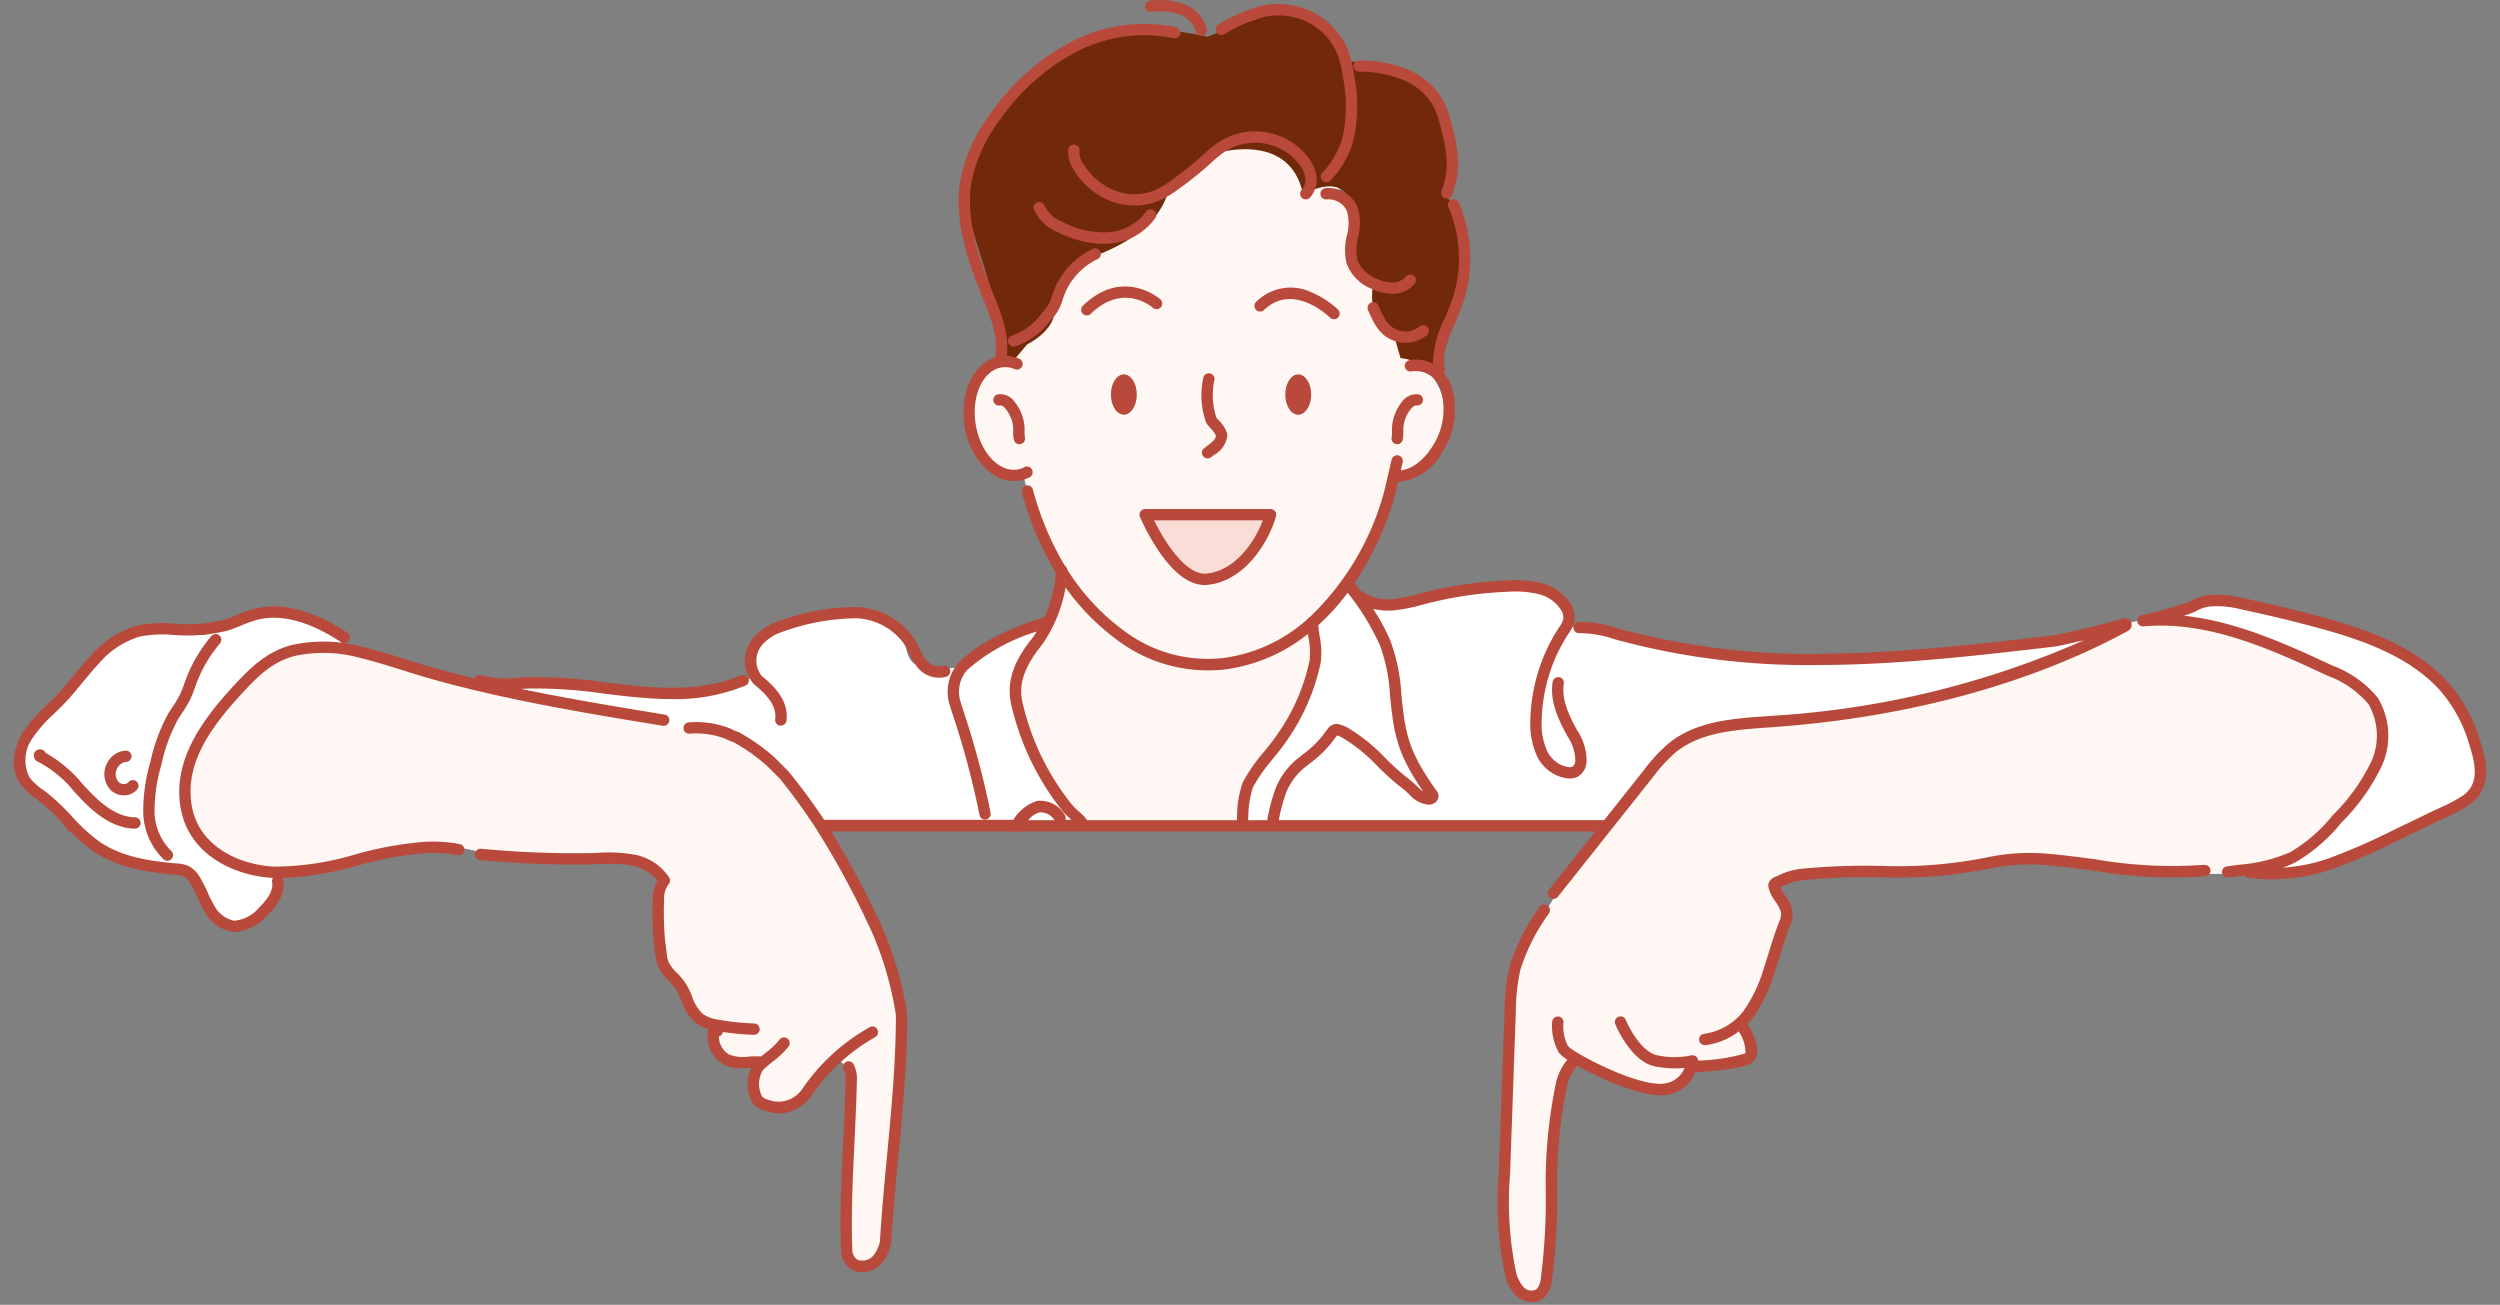 <svg xmlns="http://www.w3.org/2000/svg" xmlns:xlink="http://www.w3.org/1999/xlink" width="251" height="131" viewBox="0 0 251 131">
  <rect x="0" y="0" width="251" height="131" fill="#808080" stroke="none"/>
  <defs>
    <clipPath id="clip-image_login">
      <rect width="251" height="131"/>
    </clipPath>
  </defs>
  <g id="image_login" clip-path="url(#clip-image_login)">
    <g id="Group_18058" data-name="Group 18058" transform="translate(-137.269 -221.314)">
      <g id="Group_17335" data-name="Group 17335" transform="translate(86.359 190)">
        <g id="Group_17336" data-name="Group 17336">
          <path id="Path_11903" data-name="Path 11903" d="M106.781,57.625c0,15.133,8.755,27.4,19.552,27.4s19.552-12.269,19.552-27.4-8.753-27.4-19.552-27.4-19.552,12.269-19.552,27.4" transform="translate(45.942 13.003)" fill="#fff7f3"/>
          <path id="Path_11904" data-name="Path 11904" d="M136.617,63.864a9.376,9.376,0,0,1,.43,10.268c-3.28,5.508-6.566,13.889-6.337,14.421s.23.373.23.373h-17.89s-6.463-8.574-6.289-13.951,2.184-5.233,3.51-7.932,1.888-7.621,1.888-7.621Z" transform="translate(45.933 25.566)" fill="#fff7f3"/>
          <path id="Path_11905" data-name="Path 11905" d="M133.517,62.807s1.951,2.823,4.269,2.479,2.836-.974,6.964-1.662,6.712-.834,8.714.438a4.022,4.022,0,0,1,2.027,3.079l1.251.157s9.1,1.968,11.032,2.248a77.662,77.662,0,0,0,13.956.95c6.192-.233,29.025-2.184,32.969-3.826s4.136-2.122,5.545-2.09,14.337,3,16.638,4.113,6.46,3.882,7.413,5.356a24.148,24.148,0,0,1,2.569,6.5c.114,1.191.053,3.353-.908,3.963s-5.857,2.675-7.176,3.534-7.569,3.9-9.633,3.955-8.085.289-10.033-.285-14.621-3.67-14.621-3.67l-46.785-.612-35.2-.19a8.593,8.593,0,0,1,1.733-5.346c1.878-2.223,7.54-9.48,5.777-14.32Z" transform="translate(52.706 27.023)" fill="#fff"/>
          <path id="Path_11906" data-name="Path 11906" d="M38.364,82.653c.882.928,2.876,1.608,4.859,4.512s7.5,3.247,8.945,3.411,2.68.488,3.4,3.145,2.23,2.5,3.408,2.656,3.147-2.288,3.823-3.52-.077-1.723-.077-1.723l.535-.013V88.16h.536V86.325h79.772a36.519,36.519,0,0,1-4.707-7.148c-4.362-8.371,1.432-13.37,1.432-13.37-2.932-.721-8.479,4.46-8.479,4.46a11.658,11.658,0,0,1-4.491,0c-1.6-.538-1.147-2.211-1.988-3.817s-5.963-1.452-8.72-1.1a9.991,9.991,0,0,0-5.422,2.286c-1.181.937-.383,3.7-.383,3.7s-2.806.925-4.58,1.34-6.113.227-10.863-.342-8.027,0-10.168,0-13.21-3.28-14.753-3.99-3.548-2.453-5.582-3.188-6.3.672-8.214,1.6-3.629-.187-6.714-.2-4.183,1.859-4.874,2.477-4.884,5.441-7,7.729-.578,4.962.3,5.888" transform="translate(15.916 27.944)" fill="#fff"/>
          <path id="Path_11907" data-name="Path 11907" d="M60.069,67.32s6.187.239,16.511,3.34a202.392,202.392,0,0,0,23.395,5.085,9.012,9.012,0,0,1,7.567,3.215c3.365,3.822,10.637,16.977,11.192,18.649s1.7,5.278,1.685,6.616-1.437,22.917-1.865,23.671-.864,2-1.982,1.625-2-.871-1.842-2.094,1.443-16.753.994-17.124-1.775-1.765-1.775-1.765a27.547,27.547,0,0,0-2.437,2.615c-.611.871.309,1.495-1.756,1.928s-3.531,1.133-3.637-.134-.033-3.56-.033-3.56l-.835-.36-2.048-.147s-1.317-.767-1.49-1.46a13.912,13.912,0,0,1-.2-2.214s-.359.147-1.025-.362a16.4,16.4,0,0,1-2.054-3.135l-.749-1.037-.965-1.116a7.147,7.147,0,0,0-.207-3.241c-.526-1.755.092-5.564.092-5.564a5.642,5.642,0,0,0-2.59-1.775c-1.3-.23-14.124-.392-14.9-.768s-5.667-1.449-7.808-.99-10.778,3.2-12.842,2.9-6.575-1.064-8.41-4.274-2.217-8.813,3.44-13.543,6.575-4.977,6.575-4.977" transform="translate(21.015 28.964)" fill="#fff7f3"/>
          <path id="Path_11908" data-name="Path 11908" d="M200.76,67.577s1.675-2.4,6.111-2.158,11.376,2.765,12.752,3.4a52.233,52.233,0,0,1,6.765,3.325c1.606,1.147,3.5,1.888,2.466,5.931s-6.472,9.262-6.705,9.893-7.094,3.265-10.715,2.923-14.516-1.26-16.981-1.433a20.926,20.926,0,0,0-6.134.574,77.26,77.26,0,0,1-9.345.631c-4.129.172-9.919.287-10.607,1.2s.974,3.268.974,3.268-1.6,7-2.923,8.772-1.267,2.58-1.267,2.58,1.041,1.549.752,2.294-5.913,1.49-5.913,1.49-.166,0-.8.975-2.065,2.064-4.874,1.088-6.466-2.58-6.466-2.58a6.069,6.069,0,0,0-1.16,2.409c-.458,1.662-1.031,8.945-1.146,13.589s.286,6.88-.8,7.339a2.137,2.137,0,0,1-3.152-1.606c-.345-1.949,0-23.335,0-23.335s.057-7.11,1.088-9.116,4.984-8.24,4.984-8.24,9.178-11.483,9.751-12.114,2.35-2.271,7.167-2.34,16.971-2.477,19.207-2.878,16.971-5.881,16.971-5.881" transform="translate(60.854 28.139)" fill="#fff7f3"/>
          <path id="Path_11909" data-name="Path 11909" d="M127.746,25.278c-.3,0-5.023-1.156-7.713-.655s-3.534-.634-7.47,2.672-9.661,9.355-9.269,13.666,5.421,14.753,3.4,18.685l2.916-3.483s2.4-1.117,2.74-3.081.728-4.7,3.251-5.512,6.957-2.792,8.1-6.541c0,0,2.643-3.371,4.494-3.943s7.966-1.758,9.114,4.072c0,0,4.264-2.68,4.96,1.5s-1.426,6.156,2.082,7.384c0,0-.851,4.133,2.054,5.127l.9,3.117,3.917.9a9.994,9.994,0,0,1,.379-4.3c.722-1.742,3.47-8.823.4-13.215s-.4,0-.4,0,1.731-10.943-4.208-12.652-5.275-1.143-5.275-1.143-3.111-5.311-5.413-5.3-8.958,2.7-8.958,2.7" transform="translate(44.433 9.714)" fill="#72290a"/>
          <path id="Path_11910" data-name="Path 11910" d="M113.086,53.01c0,3.3-2.124,5.977-4.741,5.977S103.6,56.311,103.6,53.01s2.124-5.977,4.743-5.977,4.741,2.676,4.741,5.977" transform="translate(44.575 20.236)" fill="#fff7f3"/>
          <path id="Path_11911" data-name="Path 11911" d="M139.916,53.01c0,3.3-2.125,5.977-4.743,5.977s-4.741-2.676-4.741-5.977,2.122-5.977,4.741-5.977,4.743,2.676,4.743,5.977" transform="translate(56.118 20.236)" fill="#fff7f3"/>
          <path id="Path_11912" data-name="Path 11912" d="M128.572,58.023H115.983s2.882,6.822,6.229,6.479,5.649-3.9,6.36-6.479" transform="translate(49.902 24.964)" fill="#fbddd7"/>
          <path id="Path_11913" data-name="Path 11913" d="M122.136,65.255h0c-1.545,0-3.119-1.177-4.678-3.5a22.2,22.2,0,0,1-1.828-3.341.568.568,0,0,1,.523-.789h12.59a.568.568,0,0,1,.549.719c-.707,2.56-3.115,6.509-6.852,6.894-.1.01-.2.016-.3.016m-5.093-6.492c.98,2,3.054,5.353,5.093,5.353a1.67,1.67,0,0,0,.189-.01c2.849-.292,4.816-3.131,5.637-5.343Z" transform="translate(49.73 24.794)" fill="#b8493b"/>
          <path id="Path_11914" data-name="Path 11914" d="M125.818,50.2c0,1.118.581,2.025,1.3,2.025s1.3-.907,1.3-2.025-.582-2.025-1.3-2.025-1.3.907-1.3,2.025" transform="translate(54.133 20.727)" fill="#b8493b"/>
          <path id="Path_11915" data-name="Path 11915" d="M113.578,50.2c0,1.118.581,2.025,1.3,2.025s1.3-.907,1.3-2.025-.584-2.025-1.3-2.025-1.3.907-1.3,2.025" transform="translate(48.867 20.727)" fill="#b8493b"/>
          <path id="Path_11916" data-name="Path 11916" d="M120.5,55.394c-.1.079-.207.157-.306.236a.568.568,0,0,0,.355,1.013.562.562,0,0,0,.355-.124c.092-.072.186-.143.282-.216a2.586,2.586,0,0,0,1.347-1.978.477.477,0,0,0-.011-.112,2.979,2.979,0,0,0-.824-1.357c-.1-.11-.193-.216-.273-.316a7.272,7.272,0,0,1-.189-3.793.568.568,0,1,0-1.126-.159,8.088,8.088,0,0,0,.3,4.481.607.607,0,0,0,.063.106c.114.153.246.3.372.441a2.487,2.487,0,0,1,.543.765c-.034.342-.38.628-.892,1.014" transform="translate(51.605 20.694)" fill="#b8493b"/>
          <path id="Path_11917" data-name="Path 11917" d="M131.639,45.256a.569.569,0,0,0,.4-.974,9.092,9.092,0,0,0-2.625-1.712,4.878,4.878,0,0,0-5.579.931.568.568,0,1,0,.784.822c2.925-2.788,6.472.624,6.622.769a.566.566,0,0,0,.4.163" transform="translate(53.204 18.11)" fill="#b8493b"/>
          <path id="Path_11918" data-name="Path 11918" d="M119.485,44.094a.57.57,0,0,0-.043-.8c-.037-.033-3.743-3.27-7.778.641a.569.569,0,0,0,.792.818c3.258-3.159,6.1-.719,6.227-.611a.568.568,0,0,0,.8-.044" transform="translate(47.969 18.071)" fill="#b8493b"/>
          <path id="Path_11919" data-name="Path 11919" d="M211.671,82.957a45.035,45.035,0,0,1-10.95-.554c-1.565-.207-3.181-.422-4.777-.561h-.016a20.765,20.765,0,0,0-6.013.358,45.633,45.633,0,0,1-10.9.86,69.065,69.065,0,0,0-7.61.276h-.019a7.271,7.271,0,0,0-2.353.628c-.021.011-.041.023-.061.036a1.352,1.352,0,0,1-.24.107c-.246.1-1,.386-.8,1.191a4.181,4.181,0,0,0,.675,1.344,3.657,3.657,0,0,1,.571,1.107,1.87,1.87,0,0,1-.08.654c-.488,1.189-.854,2.383-1.209,3.54-.232.762-.472,1.549-.742,2.311a14.4,14.4,0,0,1-1.752,3.4,6.081,6.081,0,0,1-3.945,2.274.569.569,0,0,0,.067,1.134.526.526,0,0,0,.066,0,6.779,6.779,0,0,0,3.35-1.387.365.365,0,0,0,.023.054,3.884,3.884,0,0,1,.652,2.072.155.155,0,0,1-.083.114,19.414,19.414,0,0,1-4.673.7.57.57,0,0,0-.721-.518,8.137,8.137,0,0,1-3.354-.011c-1.535-.282-2.823-2.66-3.191-3.554a.568.568,0,1,0-1.051.431c.062.156,1.579,3.79,4.035,4.244a10.6,10.6,0,0,0,2.919.144,2.556,2.556,0,0,1-2.426,1.593H157c-2.8,0-8.672-3.115-9.221-3.8a4.314,4.314,0,0,1-.449-2.361.566.566,0,0,0-.533-.6.573.573,0,0,0-.6.533,5.392,5.392,0,0,0,.7,3.141,3.978,3.978,0,0,0,.825.665,5.7,5.7,0,0,0-1.209,2.637,49.23,49.23,0,0,0-.955,10.827,62.174,62.174,0,0,1-.5,8.454,1.892,1.892,0,0,1-.435,1.133,1.05,1.05,0,0,1-1.276-.195,3.472,3.472,0,0,1-.814-1.7,34.815,34.815,0,0,1-.562-9.729l.576-16.208a19.942,19.942,0,0,1,.456-4.251,19.951,19.951,0,0,1,2.882-5.674.569.569,0,1,0-.955-.619,20.883,20.883,0,0,0-3.029,6.008,21,21,0,0,0-.491,4.5l-.576,16.206a35.6,35.6,0,0,0,.6,10.048,4.485,4.485,0,0,0,1.134,2.254,2.42,2.42,0,0,0,1.619.651,1.8,1.8,0,0,0,1.166-.409,2.866,2.866,0,0,0,.831-1.836,62.763,62.763,0,0,0,.516-8.61,48.444,48.444,0,0,1,.924-10.577,4.67,4.67,0,0,1,.958-2.151.59.59,0,0,0,.106-.167c2.3,1.31,6.167,2.979,8.337,2.979h.08a3.7,3.7,0,0,0,3.465-2.307c1.007-.06,4.451-.3,5.505-.855a1.287,1.287,0,0,0,.646-.812c.3-1.08-.585-2.657-.769-2.963a.534.534,0,0,0-.186-.189c.183-.185.363-.38.536-.588a.256.256,0,0,0,.029-.04,15.321,15.321,0,0,0,1.905-3.691c.279-.791.523-1.589.761-2.361.348-1.138.708-2.314,1.18-3.458l.013-.037a3.07,3.07,0,0,0,.144-1.1.53.53,0,0,0-.016-.124,4.454,4.454,0,0,0-.745-1.549,3.938,3.938,0,0,1-.466-.822l.05-.019a2.47,2.47,0,0,0,.429-.2,6.328,6.328,0,0,1,1.969-.5,68.075,68.075,0,0,1,7.475-.266,47.226,47.226,0,0,0,11.162-.89,19.615,19.615,0,0,1,5.675-.33c1.569.136,3.171.348,4.721.554a45.752,45.752,0,0,0,11.226.556.569.569,0,0,0-.129-1.13" transform="translate(60.552 35.184)" fill="#b8493b"/>
          <path id="Path_11920" data-name="Path 11920" d="M109.334,99.59a.569.569,0,0,0-.782-.189,20.177,20.177,0,0,0-6.752,6.2,2.9,2.9,0,0,1-2.653,1.26c-1.166-.195-1.366-.483-1.4-.566l-.009-.02a2.645,2.645,0,0,1,.142-2.607c.1-.1.2-.187.3-.277a.516.516,0,0,0,.114-.1c.172-.144.35-.287.536-.435a8.558,8.558,0,0,0,1.6-1.526.569.569,0,0,0-.911-.682,7.529,7.529,0,0,1-1.4,1.319c-.149.119-.3.24-.451.365a10.03,10.03,0,0,0-1.246.011,3.914,3.914,0,0,1-1.969-.21,2.093,2.093,0,0,1-1.015-1.814l.019-.006a.564.564,0,0,0,.376-.446,25.919,25.919,0,0,0,3.1.287h.019a.568.568,0,0,0,.019-1.136,24.934,24.934,0,0,1-3.451-.356,3.869,3.869,0,0,1-1.7-.6,4.192,4.192,0,0,1-1.08-1.743,6,6,0,0,0-1.512-2.371,4.11,4.11,0,0,1-.831-1.077,3.881,3.881,0,0,1-.239-1.035,30.207,30.207,0,0,1-.219-5.248,2.357,2.357,0,0,1,.425-1.528.569.569,0,0,0,.086-.692,5.393,5.393,0,0,0-3.681-2.337,15.473,15.473,0,0,0-3.619-.137l-.513.019a99.971,99.971,0,0,1-11.107-.439.569.569,0,0,0-.087,1.134,100.922,100.922,0,0,0,11.236.442l.518-.02a14.48,14.48,0,0,1,3.357.119,4.5,4.5,0,0,1,2.7,1.492,3.916,3.916,0,0,0-.455,1.9,31.346,31.346,0,0,0,.229,5.445,4.78,4.78,0,0,0,.328,1.352,4.967,4.967,0,0,0,1.046,1.4,6.69,6.69,0,0,1,.616.708,6.911,6.911,0,0,1,.671,1.324,5.1,5.1,0,0,0,1.429,2.2,3.672,3.672,0,0,0,1.25.612l-.013.049a3.315,3.315,0,0,0,1.579,3.526,3.747,3.747,0,0,0,1.756.36c.265,0,.529-.014.791-.027l.195-.01a3.893,3.893,0,0,0,.013,3.261c.348.845,1.459,1.121,2.257,1.254a3.268,3.268,0,0,0,.588.053,4.089,4.089,0,0,0,3.175-1.753l.027-.039a19.042,19.042,0,0,1,6.406-5.873.569.569,0,0,0,.187-.782" transform="translate(29.652 35.053)" fill="#b8493b"/>
          <path id="Path_11921" data-name="Path 11921" d="M96.65,88.325a14.661,14.661,0,0,0-3.584-.225,36.123,36.123,0,0,0-6.881,1.256,28.749,28.749,0,0,1-8.1,1.23c-3.619-.152-7.595-2.068-8.323-6.01-.8-4.342,1.952-8.048,5.046-11.4,1.585-1.719,3.076-3.188,5.3-3.747a13.852,13.852,0,0,1,6.691.245c1.425.349,2.858.8,4.244,1.233,1.014.318,2.062.646,3.108.935,2.357.654,4.831,1.254,7.567,1.839,5.086,1.087,10.281,1.938,15.307,2.762a.569.569,0,1,0,.183-1.123c-4.728-.775-9.608-1.578-14.394-2.573.262-.016.528-.03.788-.04a48.306,48.306,0,0,1,7.579.518c1.037.126,2.111.256,3.172.356,1.093.1,2.3.186,3.557.186a18.62,18.62,0,0,0,7.419-1.352.569.569,0,1,0-.453-1.044c-3.455,1.5-7.383,1.363-10.417,1.077-1.046-.1-2.111-.227-3.142-.353a48.979,48.979,0,0,0-7.758-.525c-.306.013-.615.03-.915.046a10.453,10.453,0,0,1-3.846-.242.568.568,0,0,0-.7.318c-1.257-.306-2.467-.619-3.646-.945-1.027-.285-2.067-.611-3.072-.925-1.4-.441-2.853-.894-4.312-1.251a14.917,14.917,0,0,0-7.241-.243c-2.519.635-4.206,2.291-5.854,4.078-3.137,3.4-6.223,7.537-5.328,12.385.832,4.508,5.226,6.719,9.258,6.931a.562.562,0,0,0-.092.425c.129.722-.29,1.55-1.284,2.53a3.667,3.667,0,0,1-2.532,1.342,2.949,2.949,0,0,1-2-1.535,13.144,13.144,0,0,1-.651-1.3,12.938,12.938,0,0,0-.777-1.522A2.937,2.937,0,0,0,69.5,90.568a3.453,3.453,0,0,0-1.353-.31c-2.655-.226-5.418-.644-7.629-2.15A17.926,17.926,0,0,1,57.71,85.54a22.923,22.923,0,0,0-2.447-2.328c-.147-.114-.3-.226-.449-.338a5.557,5.557,0,0,1-1.362-1.256,3.805,3.805,0,0,1,.318-3.947,13.749,13.749,0,0,1,2.19-2.473c.333-.322.678-.655,1.007-1,.644-.672,1.237-1.395,1.811-2.094.532-.648,1.081-1.317,1.659-1.929a8.612,8.612,0,0,1,4.112-2.689,11.8,11.8,0,0,1,3.212-.17,16.81,16.81,0,0,0,5.617-.436c.466-.146.915-.329,1.349-.506a13.108,13.108,0,0,1,1.472-.536c2.416-.668,5.29.079,8.543,2.218a.569.569,0,1,0,.625-.951c-3.538-2.327-6.725-3.122-9.471-2.364a13.912,13.912,0,0,0-1.6.581c-.431.176-.837.342-1.257.472a15.672,15.672,0,0,1-5.235.386,12.663,12.663,0,0,0-3.524.2A9.7,9.7,0,0,0,59.608,69.4c-.6.641-1.167,1.326-1.711,1.988-.561.684-1.14,1.389-1.753,2.03-.313.326-.649.652-.975.967a14.871,14.871,0,0,0-2.361,2.683c-.842,1.339-1.427,3.5-.3,5.188a6.477,6.477,0,0,0,1.629,1.538c.143.106.287.213.428.322a18.576,18.576,0,0,1,1.942,1.816c.082.1.578.72.9,1.137a.554.554,0,0,0,.162-.026,15.377,15.377,0,0,0,2.307,2.011c2.436,1.658,5.5,2.114,8.182,2.343a2.53,2.53,0,0,1,.911.183,1.82,1.82,0,0,1,.631.681,11.833,11.833,0,0,1,.707,1.392,14.18,14.18,0,0,0,.709,1.413A3.905,3.905,0,0,0,73.9,97.144c.079.007.156.01.232.01a4.854,4.854,0,0,0,3.194-1.675c.471-.465,1.9-1.879,1.6-3.541a.575.575,0,0,0-.08-.2,32.611,32.611,0,0,0,7.616-1.274,35.247,35.247,0,0,1,6.662-1.224,13.608,13.608,0,0,1,3.307.2.568.568,0,1,0,.219-1.116" transform="translate(0.418 27.736)" fill="#b8493b"/>
          <path id="Path_11922" data-name="Path 11922" d="M49.112,75.02c.142-.239.295-.471.458-.715a11.955,11.955,0,0,0,.759-1.26,11.754,11.754,0,0,0,.519-1.283c.06-.164.12-.33.183-.495a13.389,13.389,0,0,1,2.328-3.923.569.569,0,0,0-.867-.738,14.531,14.531,0,0,0-2.524,4.255c-.066.172-.127.343-.19.516a10.8,10.8,0,0,1-.469,1.161,10.589,10.589,0,0,1-.689,1.138c-.162.246-.329.5-.485.761a17.633,17.633,0,0,0-1.761,4.8,17.317,17.317,0,0,0-.722,4.992A6.761,6.761,0,0,0,47.7,89.022a.569.569,0,1,0,.757-.85,5.638,5.638,0,0,1-1.668-3.99,16.461,16.461,0,0,1,.689-4.664,16.708,16.708,0,0,1,1.635-4.5" transform="translate(19.638 28.571)" fill="#b8493b"/>
          <path id="Path_11923" data-name="Path 11923" d="M43.525,78.686c-.217-.229-.433-.462-.651-.7a13.2,13.2,0,0,0-3.709-3.131.635.635,0,0,0-.656-.355.612.612,0,0,0-.536.525.71.71,0,0,0,.475.749,11.506,11.506,0,0,1,3.593,2.983c.219.239.439.476.661.709,1.209,1.267,3.082,2.956,5.406,2.991h.009a.569.569,0,0,0,.009-1.138c-1.9-.027-3.533-1.519-4.6-2.637" transform="translate(16.335 32.053)" fill="#b8493b"/>
          <path id="Path_11924" data-name="Path 11924" d="M44.472,76a1.091,1.091,0,0,1,.636-.277.569.569,0,1,0-.09-1.134,2.213,2.213,0,0,0-1.314.574,2.423,2.423,0,0,0-.618.921,2.328,2.328,0,0,0,.516,2.51,1.915,1.915,0,0,0,1.28.482,1.594,1.594,0,0,0,.166-.007,1.671,1.671,0,0,0,1.2-.632.569.569,0,0,0-.9-.694.564.564,0,0,1-.4.193.778.778,0,0,1-.579-.182,1.184,1.184,0,0,1-.222-1.263A1.284,1.284,0,0,1,44.472,76" transform="translate(18.469 32.091)" fill="#b8493b"/>
          <path id="Path_11925" data-name="Path 11925" d="M170.479,105.188a.569.569,0,0,0,.891.708L180.9,93.9a15.663,15.663,0,0,1,2.308-2.51c2.476-2,5.92-2.243,9.249-2.477.225-.016.446-.031.668-.049,13.377-.977,25.644-4.312,35.473-9.646a.682.682,0,0,0-.545-1.247c-.562.262-6.362,1.623-6.827,1.678-7.163.838-14.57,1.7-21.893,1.838a73.9,73.9,0,0,1-21.65-2.44l-.329-.093a11.6,11.6,0,0,0-3.9-.645.569.569,0,0,0,.069,1.136,10.774,10.774,0,0,1,3.517.6l.33.094a73.006,73.006,0,0,0,20.019,2.5q.97,0,1.962-.017c7.379-.136,14.815-1.005,22-1.846.146-.017,1.4-.29,2.823-.624a90.733,90.733,0,0,1-31.141,7.575l-.665.047c-3.506.247-7.13.5-9.884,2.727a16.586,16.586,0,0,0-2.484,2.687l-3.992,5.026H143.347a15.826,15.826,0,0,1,.758-2.818,6.2,6.2,0,0,1,2.037-2.622l.312-.249a11.451,11.451,0,0,0,2.185-2.084l.1-.134c.116-.16.226-.312.345-.453.02-.024.041-.05.061-.076s.04-.049.062-.073a4.25,4.25,0,0,1,.905.481l.215.136a16.323,16.323,0,0,1,2.888,2.44,25.936,25.936,0,0,0,1.957,1.8l.279.223a10.967,10.967,0,0,1,1.007.86,2.908,2.908,0,0,0,1.6.964,1.077,1.077,0,0,0,1.064-.227.81.81,0,0,0,.024-1.16.671.671,0,0,0-.04-.056c-.4-.576-.7-1.023-.97-1.452a16.306,16.306,0,0,1-1.507-2.9,15.09,15.09,0,0,1-.762-3.288c-.092-.644-.156-1.3-.219-1.938a18.3,18.3,0,0,0-1.088-5.343,19.956,19.956,0,0,0-1.745-3.237,6.522,6.522,0,0,0,1.988.153,15.848,15.848,0,0,0,2.916-.569l.533-.137a38.981,38.981,0,0,1,8.115-1.17,10.138,10.138,0,0,1,3.035.232,3.73,3.73,0,0,1,2.25,1.552,1.438,1.438,0,0,1,.249.97,2.461,2.461,0,0,1-.406.8l-.046.069a17.716,17.716,0,0,0-2.85,9.2,7.922,7.922,0,0,0,.641,3.616,3.962,3.962,0,0,0,3.079,2.3c.08.007.159.01.235.01a1.688,1.688,0,0,0,.754-.16,1.808,1.808,0,0,0,.93-1.442,5.369,5.369,0,0,0-.928-3.208c-.818-1.5-1.6-3.1-1.352-4.694a.569.569,0,1,0-1.124-.173c-.3,1.942.6,3.812,1.476,5.412a4.451,4.451,0,0,1,.8,2.51.754.754,0,0,1-.3.574.778.778,0,0,1-.386.037,2.863,2.863,0,0,1-2.161-1.669,6.6,6.6,0,0,1-.523-3.091,16.565,16.565,0,0,1,2.663-8.6l.044-.067a3.319,3.319,0,0,0,.574-1.221,2.557,2.557,0,0,0-.393-1.768,4.85,4.85,0,0,0-2.921-2.058,11.187,11.187,0,0,0-3.38-.272,40.181,40.181,0,0,0-8.353,1.2l-.541.14a14.714,14.714,0,0,1-2.706.533,4.333,4.333,0,0,1-2.873-.691.587.587,0,0,0-.282-.109c-.2-.276-.409-.549-.614-.82a30.559,30.559,0,0,0,4.129-9.106l0-.019.233-1.005a5.687,5.687,0,0,0,4.48-3.076,7.845,7.845,0,0,0,.912-6.418,4.5,4.5,0,0,0-.812-1.469.575.575,0,0,0,.1-.465c-.255-1.482.365-2.945,1.021-4.494.159-.378.325-.768.475-1.156a14.091,14.091,0,0,0-.086-10.989.569.569,0,0,0-1.03.485,12.948,12.948,0,0,1,.053,10.095c-.142.369-.3.752-.461,1.121a10.446,10.446,0,0,0-1.161,4.5,3.475,3.475,0,0,0-2.367-.359.569.569,0,0,0,.223,1.116,2.638,2.638,0,0,1,2.968,1.972,6.806,6.806,0,0,1-.81,5.469c-.335.555-1.506,2.287-3.237,2.5l.19-.821a.568.568,0,0,0-1.107-.257l-.691,2.975a27.239,27.239,0,0,1-7.489,12.8.569.569,0,0,0-.252.223,15.736,15.736,0,0,1-8.6,3.932,13.984,13.984,0,0,1-9.7-2.647,22.484,22.484,0,0,1-5.833-6.237.566.566,0,0,0-.247-.4,30,30,0,0,1-3.207-7.648.569.569,0,0,0-1.1.3,31.005,31.005,0,0,0,3.4,8.052,12.9,12.9,0,0,1-1.13,4.442c-3.134,1.054-6.137,2.214-8.554,4.515l-.01.01a4.4,4.4,0,0,0-.95,4.337l.006.02.217.692a85.312,85.312,0,0,1,2.762,10.3.569.569,0,0,0,.559.466.626.626,0,0,0,.1-.009.57.57,0,0,0,.458-.662,86.118,86.118,0,0,0-2.8-10.441l-.213-.681a3.33,3.33,0,0,1,.654-3.218,18.941,18.941,0,0,1,6.98-3.86q-.182.3-.379.591c-1.363,1.679-2.832,3.965-2.161,6.777a26.517,26.517,0,0,0,5.153,10.661,6.662,6.662,0,0,0,.8.805l.074.067h-.586a.57.57,0,0,0-.07-.482,2.866,2.866,0,0,0-2.768-1.42,4.324,4.324,0,0,0-2.4,1.9H97.689A57.676,57.676,0,0,0,94.1,93.307q-.019-.024-.039-.043L92.8,92l-.023-.02a18.747,18.747,0,0,0-3.661-2.6.588.588,0,0,0-.093-.04,4.943,4.943,0,0,1-.728-.313c-.02-.01-.041-.019-.06-.026a9.324,9.324,0,0,0-4.145-.6.569.569,0,0,0,.1,1.134,8.188,8.188,0,0,1,3.621.521,6.147,6.147,0,0,0,.8.343,17.616,17.616,0,0,1,3.394,2.413l1.229,1.23a56.484,56.484,0,0,1,3.636,5.007.684.684,0,0,0,.053.083,85.271,85.271,0,0,1,5.732,10.7,33.84,33.84,0,0,1,2.244,7.958c0,4.737-.452,9.487-.887,14.082-.265,2.81-.541,5.715-.715,8.616a3.437,3.437,0,0,1-.568,1.326,1.45,1.45,0,0,1-1.708.532,1.3,1.3,0,0,1-.491-.835c-.142-3.677.039-7.427.215-11.054.1-2.1.2-4.261.246-6.408a3.283,3.283,0,0,0-.309-1.264.569.569,0,1,0-1.048.443,2.279,2.279,0,0,1,.22.81c-.041,2.12-.146,4.278-.246,6.365-.176,3.671-.36,7.467-.213,11.215a.761.761,0,0,0,.017.114,2.321,2.321,0,0,0,1.1,1.633,2.262,2.262,0,0,0,1.013.242,2.757,2.757,0,0,0,2.087-1.074l.019-.023a4.536,4.536,0,0,0,.79-1.836.461.461,0,0,0,.011-.076c.173-2.895.448-5.8.714-8.617.439-4.637.892-9.43.892-14.237a.528.528,0,0,0-.009-.094,34.94,34.94,0,0,0-2.333-8.274l0-.011a90.1,90.1,0,0,0-5.282-10.01h18.279a.555.555,0,0,0,.508,0h57.909ZM118.173,98.22a2.265,2.265,0,0,1,1.176-.79,1.666,1.666,0,0,1,1.475.79ZM139.7,94.487a10.589,10.589,0,0,0-.549,3.308c-.007.143-.017.283-.026.425H124.089a.5.5,0,0,0-.061-.1,6.281,6.281,0,0,0-.807-.821,5.513,5.513,0,0,1-.666-.664,25.406,25.406,0,0,1-4.94-10.215c-.435-1.826.167-3.62,1.954-5.817l.027-.037a14.314,14.314,0,0,0,2.337-5.707,23.554,23.554,0,0,0,5.352,5.392,15.1,15.1,0,0,0,8.915,2.928q.768,0,1.556-.074h.013a16.833,16.833,0,0,0,8.5-3.586c.019.137.039.275.059.409a7.192,7.192,0,0,1,.1,2.288,20.074,20.074,0,0,1-3.129,7.24c-.439.658-.944,1.283-1.435,1.886a17.262,17.262,0,0,0-2.15,3.1l-.019.043m2.49,3.733h-1.925c.007-.119.016-.237.023-.358a9.885,9.885,0,0,1,.459-2.932,16.254,16.254,0,0,1,2.007-2.868c.506-.626,1.031-1.274,1.5-1.979l.01-.017a21.127,21.127,0,0,0,3.288-7.659,8.229,8.229,0,0,0-.1-2.645c-.057-.385-.113-.754-.14-1.121a21.531,21.531,0,0,0,1.781-1.809q.605-.691,1.167-1.45a24.818,24.818,0,0,1,3.247,5.3,17.136,17.136,0,0,1,1.005,5.019c.064.648.132,1.317.225,1.985a16.135,16.135,0,0,0,.827,3.536,17.362,17.362,0,0,0,1.609,3.1c.2.313.41.635.662,1.005a2.967,2.967,0,0,1-.572-.486,12.365,12.365,0,0,0-1.108-.951c-.092-.072-.182-.143-.272-.216a25.094,25.094,0,0,1-1.871-1.722,17.5,17.5,0,0,0-3.092-2.6l-.2-.124a3.939,3.939,0,0,0-1.467-.671,1.08,1.08,0,0,0-.99.5l-.051.063c-.144.17-.272.346-.395.515l-.094.13a10.578,10.578,0,0,1-1.978,1.868l-.316.253a7.356,7.356,0,0,0-2.38,3.082,18.14,18.14,0,0,0-.861,3.242" transform="translate(35.959 15.442)" fill="#b8493b"/>
          <path id="Path_11926" data-name="Path 11926" d="M88.82,72.281c1.2.98,2.281,2.082,2.108,3.507a.569.569,0,0,0,.5.634.553.553,0,0,0,.069,0,.567.567,0,0,0,.564-.5c.24-1.964-1.121-3.38-2.493-4.505a2.441,2.441,0,0,1,.156-3.214,4.594,4.594,0,0,1,1.38-.993,22.125,22.125,0,0,1,8.024-1.57,6.283,6.283,0,0,1,4.623,2.41,8.1,8.1,0,0,1,.635,1.118,9.1,9.1,0,0,0,.734,1.28.29.29,0,0,0,.026.033,2.772,2.772,0,0,0,2.983,1.02.569.569,0,1,0-.372-1.076,1.679,1.679,0,0,1-1.725-.656,8.276,8.276,0,0,1-.629-1.11,8.888,8.888,0,0,0-.734-1.28l-.016-.021a7.5,7.5,0,0,0-5.469-2.853,23.086,23.086,0,0,0-8.466,1.636l-.026.009a5.753,5.753,0,0,0-1.795,1.273.337.337,0,0,0-.043.047,3.536,3.536,0,0,0-.073,4.77.521.521,0,0,0,.043.039" transform="translate(37.81 27.749)" fill="#b8493b"/>
          <path id="Path_11927" data-name="Path 11927" d="M216.026,86.278l.435-.2a16.961,16.961,0,0,0,2.449-1.3c2.65-1.8,1.619-4.96,1.121-6.478a15.182,15.182,0,0,0-3.39-6.067c-3.324-3.49-8.007-5.122-12.573-6.366-2.54-.692-5.136-1.316-7.716-1.856a10.41,10.41,0,0,0-3.679-.31,4.922,4.922,0,0,0-1.782.642,45.2,45.2,0,0,1-4.774,1.354.22.22,0,0,0-.041.01c-.019,0-.037.007-.056.013a.555.555,0,0,0-.051.021.418.418,0,0,0-.051.024c-.016.009-.03.02-.046.03s-.03.021-.043.033a.323.323,0,0,0-.039.039.5.5,0,0,0-.037.04.493.493,0,0,0-.031.044c-.009.016-.019.03-.029.047l-.02.049a.4.4,0,0,0-.02.053c-.006.017-.009.036-.013.054s-.006.036-.007.054a.41.41,0,0,0,0,.059.428.428,0,0,0,0,.043l0,.014v.014a.221.221,0,0,0,.011.041.257.257,0,0,0,.013.057c.006.017.014.034.021.051a.387.387,0,0,0,.023.049.438.438,0,0,0,.034.05.4.4,0,0,0,.029.04c.013.016.03.03.044.046s.02.02.031.029.037.026.057.039l.034.021a.659.659,0,0,0,.064.027l.037.014c.021.006.044.01.067.014l.043.007c.021,0,.043,0,.064,0a.375.375,0,0,0,.04,0c6.556-.595,12.9,2.354,18.492,4.957a9.686,9.686,0,0,1,4.1,2.849,6.33,6.33,0,0,1,.225,5.894,19.7,19.7,0,0,1-3.814,5.268,15.716,15.716,0,0,1-4.261,3.7,15.742,15.742,0,0,1-5.1,1.26l-1.263.167a.569.569,0,0,0,.074,1.133.458.458,0,0,0,.076,0l1.263-.167.34-.046a.564.564,0,0,0,.36.212,15.928,15.928,0,0,0,2.357.169,18.766,18.766,0,0,0,6.084-1.015,66.01,66.01,0,0,0,6.654-2.9l.212-.1c.539-.259,1.078-.521,1.618-.781m1.476-1.977q-1.791.869-3.587,1.732l-.21.1a64.744,64.744,0,0,1-6.539,2.855,17.424,17.424,0,0,1-4.584.915,9.658,9.658,0,0,0,1.284-.535,16.836,16.836,0,0,0,4.588-3.95,20.827,20.827,0,0,0,4.019-5.587,7.377,7.377,0,0,0-.335-6.982,10.685,10.685,0,0,0-4.557-3.237c-4.335-2.017-9.514-4.424-14.91-5.006a7.8,7.8,0,0,0,1.153-.419,3.834,3.834,0,0,1,1.377-.5,9.6,9.6,0,0,1,3.28.3c2.556.535,5.13,1.154,7.649,1.841,4.407,1.2,8.916,2.763,12.05,6.053a14.144,14.144,0,0,1,3.131,5.637c.758,2.317.933,4.085-.679,5.182a15.912,15.912,0,0,1-2.286,1.206c-.279.129-.565.26-.844.4" transform="translate(79.867 27.379)" fill="#b8493b"/>
          <path id="Path_11928" data-name="Path 11928" d="M107.388,54.153a.568.568,0,0,0,.552.439.576.576,0,0,0,.13-.014.569.569,0,0,0,.425-.684,2.447,2.447,0,0,1-.034-.568c0-.1,0-.195,0-.29a4.485,4.485,0,0,0-.974-2.662,1.779,1.779,0,0,0-1.7-.792.569.569,0,1,0,.222,1.116c.144-.029.379.127.586.388a3.345,3.345,0,0,1,.725,1.982c0,.083,0,.167,0,.25a3.447,3.447,0,0,0,.066.835" transform="translate(45.318 21.322)" fill="#b8493b"/>
          <path id="Path_11929" data-name="Path 11929" d="M135.189,51.084c.207-.26.442-.415.586-.386A.569.569,0,0,0,136,49.583a1.777,1.777,0,0,0-1.7.791,4.494,4.494,0,0,0-.975,2.662c0,.1,0,.195,0,.292a2.6,2.6,0,0,1-.034.566.569.569,0,0,0,.423.684.591.591,0,0,0,.132.016.569.569,0,0,0,.552-.441,3.5,3.5,0,0,0,.066-.834c0-.083,0-.167,0-.252a3.346,3.346,0,0,1,.727-1.982" transform="translate(57.341 21.322)" fill="#b8493b"/>
          <path id="Path_11930" data-name="Path 11930" d="M110.545,46.665a4.84,4.84,0,0,0,1.3-2.193c.041-.126.084-.252.13-.376a6.668,6.668,0,0,1,3.384-3.693.568.568,0,1,0-.485-1.028,7.816,7.816,0,0,0-3.966,4.328c-.05.134-.1.27-.142.406a5.412,5.412,0,0,1-.348.864,5.34,5.34,0,0,1-.724.931,6.1,6.1,0,0,1-2.9,2.175.569.569,0,0,0,.124,1.124.641.641,0,0,0,.126-.014,7.206,7.206,0,0,0,3.5-2.524" transform="translate(45.758 16.918)" fill="#b8493b"/>
          <path id="Path_11931" data-name="Path 11931" d="M110.6,39.117a10.351,10.351,0,0,0,4.514,1.153c.2,0,.393-.007.586-.023a6.132,6.132,0,0,0,4.663-2.549.569.569,0,0,0-.947-.632,4.994,4.994,0,0,1-3.8,2.047,8.829,8.829,0,0,1-4.515-1.018,3.275,3.275,0,0,1-1.845-1.648.569.569,0,0,0-1.073.379,4.445,4.445,0,0,0,2.42,2.291" transform="translate(46.531 15.518)" fill="#b8493b"/>
          <path id="Path_11932" data-name="Path 11932" d="M130.078,32.3a5.666,5.666,0,0,1,3.5,1.872,3.177,3.177,0,0,1,.785,1.46,1.543,1.543,0,0,1-.33,1.344.569.569,0,1,0,.821.788,2.658,2.658,0,0,0,.626-2.343,4.278,4.278,0,0,0-1.044-2,6.732,6.732,0,0,0-8.855-1.147,12.825,12.825,0,0,0-1.372,1.124c-.073.064-.143.13-.216.195a35.216,35.216,0,0,1-3.109,2.476,8.931,8.931,0,0,1-1.532.924,5.418,5.418,0,0,1-4.042.077,6.438,6.438,0,0,1-3.174-2.65,2.061,2.061,0,0,1-.422-1.322.569.569,0,1,0-1.127-.154,3.189,3.189,0,0,0,.584,2.077,7.578,7.578,0,0,0,3.742,3.115,6.746,6.746,0,0,0,2.35.425,6.3,6.3,0,0,0,2.549-.528A9.869,9.869,0,0,0,121.539,37a36.366,36.366,0,0,0,3.211-2.557c.073-.066.147-.132.219-.2a12.153,12.153,0,0,1,1.249-1.028,5.67,5.67,0,0,1,3.86-.918" transform="translate(47.571 13.39)" fill="#b8493b"/>
          <path id="Path_11933" data-name="Path 11933" d="M130.938,42.72a4.436,4.436,0,0,0,2.542,2.519,4.849,4.849,0,0,0,1.984.475c.053,0,.1,0,.157,0a2.881,2.881,0,0,0,2.132-1.005.569.569,0,0,0-.884-.717,1.775,1.775,0,0,1-1.3.586,3.646,3.646,0,0,1-1.628-.373,3.452,3.452,0,0,1-1.925-1.835,4.934,4.934,0,0,1,.053-2.321,5.477,5.477,0,0,0-.044-3,3.145,3.145,0,0,0-3.257-1.934.569.569,0,0,0,.146,1.128,2.01,2.01,0,0,1,2.052,1.217,4.6,4.6,0,0,1-.017,2.4,5.855,5.855,0,0,0-.014,2.871" transform="translate(55.19 15.094)" fill="#b8493b"/>
          <path id="Path_11934" data-name="Path 11934" d="M137.542,46.424a.569.569,0,1,0-.719-.882,2.263,2.263,0,0,1-3.045-.173,4.183,4.183,0,0,1-.675-1.013c-.147-.292-.286-.595-.412-.9a.569.569,0,1,0-1.053.432c.136.333.289.665.452.985a5.194,5.194,0,0,0,.874,1.29,3.441,3.441,0,0,0,2.238,1.017c.063,0,.124.006.186.006a3.454,3.454,0,0,0,2.154-.762" transform="translate(56.619 18.545)" fill="#b8493b"/>
          <path id="Path_11935" data-name="Path 11935" d="M121.78,25.218a14.715,14.715,0,0,1,4.033-1.753,6.71,6.71,0,0,1,4.394.554,6.211,6.211,0,0,1,2.965,3.229,10.882,10.882,0,0,1,.552,2.34,14.665,14.665,0,0,1-.041,5.918,8.344,8.344,0,0,1-2.04,3.607.568.568,0,0,0,.016.8.57.57,0,0,0,.8-.014,9.493,9.493,0,0,0,2.318-4.1,15.7,15.7,0,0,0,.069-6.385,12.015,12.015,0,0,0-.618-2.584A7.361,7.361,0,0,0,130.72,23a7.865,7.865,0,0,0-5.142-.652,15.626,15.626,0,0,0-4.354,1.874.569.569,0,0,0,.555.994" transform="translate(52.031 9.543)" fill="#b8493b"/>
          <path id="Path_11936" data-name="Path 11936" d="M116.6,23.094a6.1,6.1,0,0,1,2.789.232,2.6,2.6,0,0,1,1.688,1.732.57.57,0,0,0,.555.443.54.54,0,0,0,.126-.014.57.57,0,0,0,.429-.681,3.745,3.745,0,0,0-2.4-2.546,7.473,7.473,0,0,0-3.3-.3.569.569,0,1,0,.11,1.133" transform="translate(49.899 9.424)" fill="#b8493b"/>
          <path id="Path_11937" data-name="Path 11937" d="M106.544,57.059c-2.2.7-3.558,3.61-3.074,6.815s2.655,5.607,4.97,5.607a3.3,3.3,0,0,0,.5-.039,3.448,3.448,0,0,0,1.091-.359.569.569,0,0,0-.529-1.007,2.338,2.338,0,0,1-.731.242c-1.879.285-3.753-1.786-4.179-4.613s.754-5.358,2.63-5.641a2.4,2.4,0,0,1,1.307.176.569.569,0,1,0,.439-1.05,3.645,3.645,0,0,0-1.25-.286c.283-2.185-.6-4.367-1.387-6.316-1.412-3.493-2.855-7.543-2.094-11.425a15.491,15.491,0,0,1,2.809-5.971,21.633,21.633,0,0,1,7.579-6.761,14.7,14.7,0,0,1,9.827-1.422.569.569,0,1,0,.249-1.11,15.833,15.833,0,0,0-10.592,1.519,22.761,22.761,0,0,0-7.987,7.111,16.558,16.558,0,0,0-3,6.415c-.822,4.188.681,8.426,2.158,12.078.808,2,1.64,4.058,1.261,6.036" transform="translate(44.269 10.137)" fill="#b8493b"/>
          <path id="Path_11938" data-name="Path 11938" d="M131.172,27.266a11.629,11.629,0,0,1,4.347.8,6.134,6.134,0,0,1,3.147,2.752,10.588,10.588,0,0,1,.737,2.22,15.982,15.982,0,0,1,.556,3.014,7.654,7.654,0,0,1-.518,3.178.569.569,0,0,0,.322.738.562.562,0,0,0,.207.04.568.568,0,0,0,.529-.36,8.814,8.814,0,0,0,.6-3.654,16.842,16.842,0,0,0-.591-3.232,11.336,11.336,0,0,0-.827-2.461,7.28,7.28,0,0,0-3.716-3.281,12.745,12.745,0,0,0-4.768-.884.569.569,0,1,0-.021,1.137" transform="translate(56.197 11.242)" fill="#b8493b"/>
        </g>
      </g>
    </g>
  </g>
</svg>
